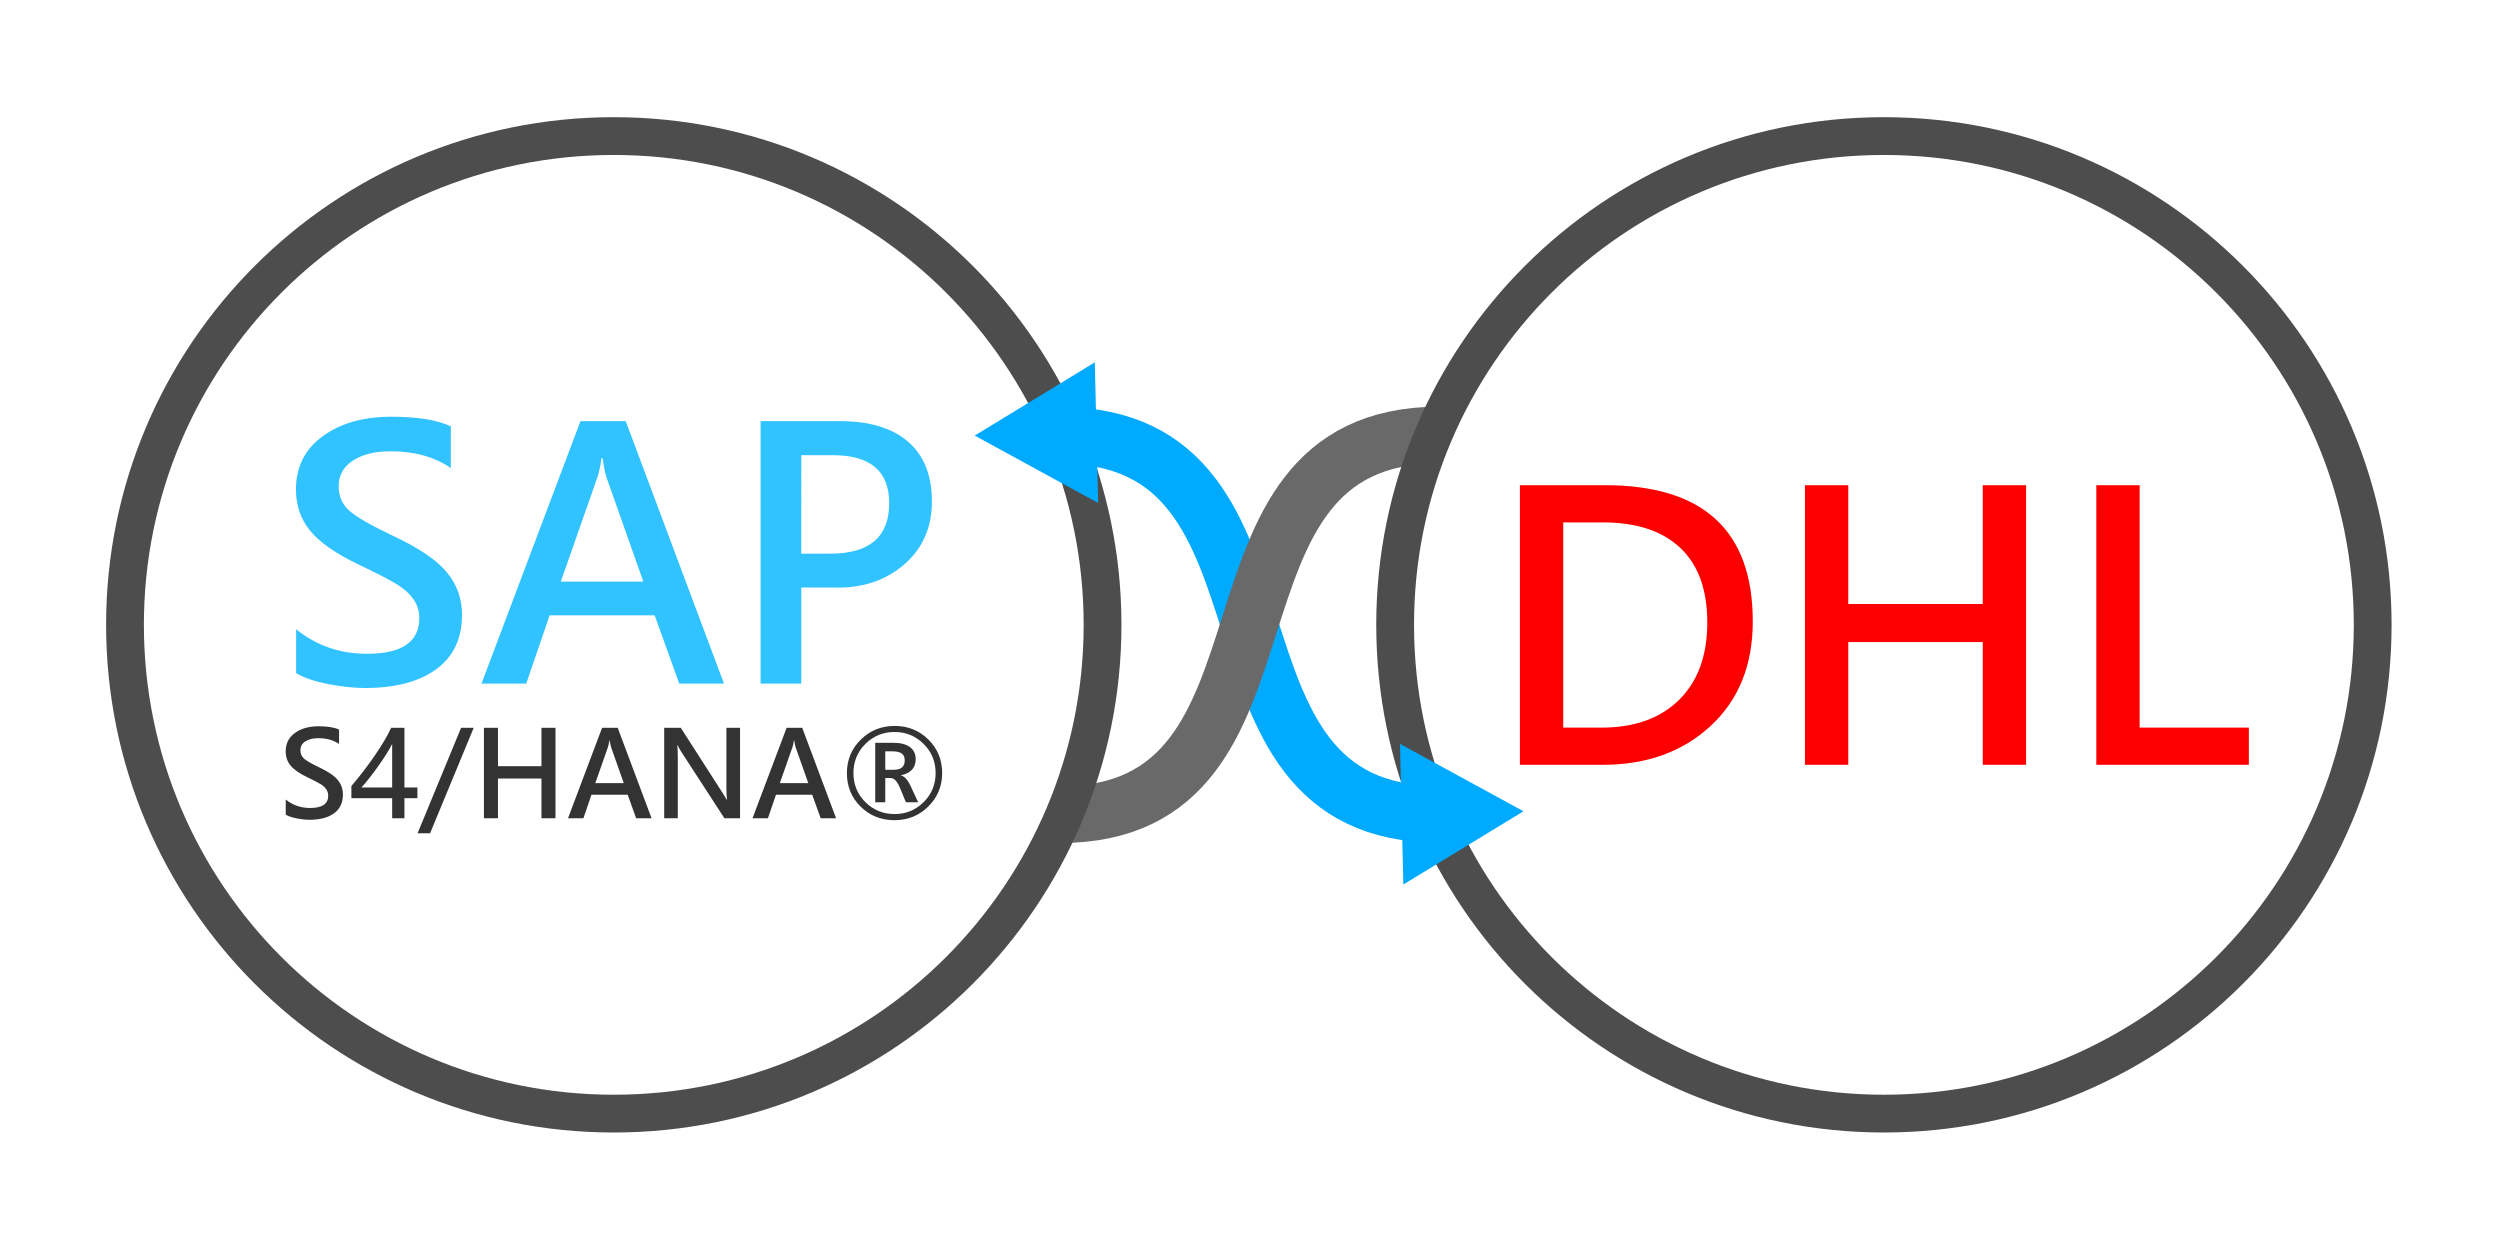 <svg xmlns:inkscape="http://www.inkscape.org/namespaces/inkscape" xmlns:sodipodi="http://sodipodi.sourceforge.net/DTD/sodipodi-0.dtd" xmlns="http://www.w3.org/2000/svg" xmlns:svg="http://www.w3.org/2000/svg" id="svg1" width="1000" height="500" viewBox="0 0 1000 500" sodipodi:docname="s4hana-dhl.svg" inkscape:version="1.3.2 (091e20e, 2023-11-25, custom)"><defs id="defs1"><clipPath id="CLIPPATH_56"><path id="pO20KKJNwU1CrE_FoZeM0" d="M -256,-256 H 256 V 256 H -256 Z" stroke-linecap="round"></path></clipPath></defs><g id="g1" inkscape:groupmode="layer" inkscape:label="1"><path id="path3" d="m 318.137,130.637 c 77.636,0 36.09,113.726 113.726,113.726" style="fill:none;stroke:#00aaff;stroke-width:17.008;stroke-linecap:butt;stroke-linejoin:miter;stroke-miterlimit:4;stroke-dasharray:none;stroke-opacity:1" transform="scale(1.333)"></path><path id="path4" d="m 318.031,244.469 c 77.637,0 36.09,-113.938 113.938,-113.938" style="fill:none;stroke:#696969;stroke-width:17.008;stroke-linecap:butt;stroke-linejoin:miter;stroke-miterlimit:4;stroke-dasharray:none;stroke-opacity:1" transform="scale(1.333)"></path><path id="path5" d="m 330.848,187.5 c 0,81.004 -65.668,146.668 -146.672,146.668 -81,0 -146.668,-65.664 -146.668,-146.668 0,-81.004 65.668,-146.668 146.668,-146.668 81.004,0 146.672,65.664 146.672,146.668 z" style="fill:none;stroke:#4d4d4d;stroke-width:11.339;stroke-linecap:butt;stroke-linejoin:miter;stroke-miterlimit:4;stroke-dasharray:none;stroke-opacity:1" transform="scale(1.333)"></path><path id="path6" d="m 711.984,187.5 c 0,81.004 -65.664,146.668 -146.668,146.668 -81.004,0 -146.671,-65.664 -146.671,-146.668 0,-81.004 65.667,-146.668 146.671,-146.668 81.004,0 146.668,65.664 146.668,146.668 z" style="fill:none;stroke:#4d4d4d;stroke-width:11.339;stroke-linecap:butt;stroke-linejoin:miter;stroke-miterlimit:4;stroke-dasharray:none;stroke-opacity:1" transform="scale(1.333)"></path><path id="path15" d="m 457.152,243.441 -36.043,21.977 -1.007,-42.199 z" style="fill:#00aaff;fill-opacity:1;fill-rule:evenodd;stroke:none" transform="scale(1.333)"></path><path id="path16" d="m 292.48,130.711 36.04,-21.977 1.011,42.2 z" style="fill:#00aaff;fill-opacity:1;fill-rule:evenodd;stroke:none" transform="scale(1.333)"></path><g id="g17" transform="translate(4.494,22.638)"><path id="text16-5-7" style="font-style:normal;font-variant:normal;font-weight:normal;font-stretch:normal;font-size:147.887px;font-family:'Segoe MDL2 Assets';-inkscape-font-specification:'Segoe MDL2 Assets';text-align:center;text-anchor:middle;fill:#fc0000;fill-opacity:1;fill-rule:evenodd;stroke:#4d4d4d;stroke-width:0" d="M 603.465 171.435 L 603.465 283.29 L 636.537 283.29 C 654.109 283.29 668.504 278.115 679.721 267.765 C 690.986 257.366 696.617 243.429 696.617 225.954 C 696.617 189.608 676.88 171.435 637.405 171.435 L 603.465 171.435 z M 717.487 171.435 L 717.487 283.29 L 734.817 283.29 L 734.817 234.187 L 788.614 234.187 L 788.614 283.29 L 805.944 283.29 L 805.944 171.435 L 788.614 171.435 L 788.614 218.95 L 734.817 218.95 L 734.817 171.435 L 717.487 171.435 z M 834.033 171.435 L 834.033 283.29 L 895.051 283.29 L 895.051 268.413 L 851.364 268.413 L 851.364 171.435 L 834.033 171.435 z M 620.797 186.312 L 636.465 186.312 C 650.089 186.312 660.488 189.73 667.66 196.566 C 674.833 203.353 678.42 213.27 678.42 226.316 C 678.42 239.602 674.64 249.953 667.082 257.366 C 659.572 264.732 649.224 268.413 636.033 268.413 L 620.797 268.413 L 620.797 186.312 z "></path><g id="g24-8" transform="translate(-2.697,3.031)"><g id="g2" transform="translate(3.3501521e-4,1.783)"><path id="text16-5-8" style="font-style:normal;font-variant:normal;font-weight:normal;font-stretch:normal;font-size:138.814px;font-family:'Segoe MDL2 Assets';-inkscape-font-specification:'Segoe MDL2 Assets';text-align:center;text-anchor:middle;fill:#30c3ff;fill-opacity:1;fill-rule:evenodd;stroke:#4d4d4d;stroke-width:0" d="m 154.675,139.238 c -11.116,0 -20.243,2.598 -27.383,7.795 -7.14,5.196 -10.709,12.314 -10.709,21.352 0,6.281 1.875,11.748 5.625,16.402 3.751,4.654 10.349,9.241 19.793,13.76 7.682,3.66 12.811,6.326 15.387,7.998 2.621,1.627 4.698,3.546 6.234,5.76 1.536,2.214 2.305,4.701 2.305,7.457 0,9.534 -6.957,14.301 -20.875,14.301 -10.89,0 -20.357,-3.276 -28.4,-9.828 v 17.555 c 2.937,1.807 7.14,3.255 12.607,4.34 5.468,1.084 10.437,1.625 14.91,1.625 12.155,0 21.669,-2.508 28.537,-7.523 6.868,-5.016 10.301,-12.269 10.301,-21.758 0,-6.371 -1.986,-11.997 -5.963,-16.877 -3.976,-4.925 -11.185,-9.827 -21.623,-14.707 -8.947,-4.248 -14.821,-7.638 -17.623,-10.168 -2.756,-2.53 -4.135,-5.76 -4.135,-9.691 0,-4.338 1.898,-7.751 5.693,-10.236 3.796,-2.485 8.79,-3.727 14.98,-3.727 9.67,0 17.736,2.235 24.197,6.709 v -16.674 c -5.377,-2.576 -13.331,-3.863 -23.859,-3.863 z m 75.711,1.762 -39.584,104.992 h 17.895 l 9.354,-27.314 h 42.023 l 9.828,27.314 h 17.895 l -39.312,-104.992 z m 72.051,0 v 104.992 h 16.268 v -38.432 h 12.945 c 11.116,0.361 20.448,-2.642 27.994,-9.014 7.546,-6.417 11.318,-14.889 11.318,-25.418 0,-10.438 -3.162,-18.392 -9.488,-23.859 -6.326,-5.513 -15.432,-8.27 -27.316,-8.27 z m 16.268,13.625 h 12.607 c 15.047,0 22.57,6.394 22.57,19.182 0,13.466 -7.84,20.199 -23.52,20.199 h -11.658 z m -79.914,1.219 h 0.475 c 0.542,3.796 1.085,6.44 1.627,7.932 l 14.641,41.414 h -33.008 l 14.572,-41.551 c 0.723,-2.079 1.287,-4.677 1.693,-7.795 z"></path><path id="text1" style="font-style:normal;font-variant:normal;font-weight:bold;font-stretch:normal;font-size:47.85px;font-family:'Microsoft JhengHei UI';-inkscape-font-specification:'Microsoft JhengHei UI Bold';text-align:end;text-anchor:end;fill:#333333;fill-opacity:1;fill-rule:evenodd;stroke:#4d4d4d;stroke-width:0" d="M 356.074 262.916 C 350.731 262.916 346.206 264.746 342.499 268.406 C 338.808 272.051 336.962 276.514 336.962 281.795 C 336.962 287.122 338.792 291.591 342.452 295.205 C 346.113 298.819 350.631 300.625 356.005 300.625 C 361.332 300.625 365.841 298.795 369.532 295.135 C 373.224 291.474 375.07 287.021 375.07 281.771 C 375.07 276.46 373.232 271.989 369.556 268.359 C 365.88 264.73 361.385 262.916 356.074 262.916 z M 125.607 263.057 C 121.775 263.057 118.628 263.951 116.167 265.742 C 113.706 267.533 112.476 269.986 112.476 273.101 C 112.476 275.267 113.122 277.151 114.415 278.756 C 115.708 280.36 117.982 281.942 121.238 283.5 C 123.886 284.762 125.654 285.679 126.542 286.256 C 127.446 286.817 128.161 287.479 128.691 288.242 C 129.22 289.005 129.486 289.862 129.486 290.812 C 129.486 294.099 127.088 295.742 122.29 295.742 C 118.536 295.742 115.272 294.614 112.499 292.355 L 112.499 298.406 C 113.512 299.029 114.96 299.528 116.845 299.902 C 118.73 300.276 120.444 300.463 121.986 300.463 C 126.176 300.463 129.454 299.598 131.822 297.869 C 134.189 296.14 135.374 293.64 135.374 290.369 C 135.374 288.173 134.688 286.233 133.318 284.551 C 131.947 282.853 129.463 281.163 125.865 279.48 C 122.78 278.016 120.756 276.849 119.79 275.976 C 118.84 275.104 118.365 273.99 118.365 272.635 C 118.365 271.139 119.019 269.964 120.327 269.107 C 121.636 268.251 123.358 267.822 125.491 267.822 C 128.825 267.822 131.604 268.593 133.831 270.135 L 133.831 264.387 C 131.978 263.499 129.236 263.057 125.607 263.057 z M 154.673 263.664 C 153.162 266.904 150.949 270.642 148.036 274.879 C 145.124 279.1 142.032 283.125 138.761 286.957 L 138.761 291.818 L 155.07 291.818 L 155.07 299.855 L 159.976 299.855 L 159.976 291.818 L 165.163 291.818 L 165.163 287.541 L 159.976 287.541 L 159.976 263.664 L 154.673 263.664 z M 182.64 263.664 L 165.234 305.859 L 170.234 305.859 L 187.687 263.664 L 182.64 263.664 z M 191.775 263.664 L 191.775 299.855 L 197.382 299.855 L 197.382 283.967 L 214.79 283.967 L 214.79 299.855 L 220.398 299.855 L 220.398 263.664 L 214.79 263.664 L 214.79 279.037 L 197.382 279.037 L 197.382 263.664 L 191.775 263.664 z M 239.042 263.664 L 225.398 299.855 L 231.566 299.855 L 234.79 290.439 L 249.275 290.439 L 252.663 299.855 L 258.831 299.855 L 245.281 263.664 L 239.042 263.664 z M 263.878 263.664 L 263.878 299.855 L 269.322 299.855 L 269.322 275.906 C 269.322 273.321 269.253 271.56 269.113 270.625 L 269.251 270.625 C 269.547 271.341 270.015 272.19 270.654 273.172 L 287.966 299.855 L 294.228 299.855 L 294.228 263.664 L 288.761 263.664 L 288.761 287.238 C 288.761 289.575 288.847 291.304 289.019 292.426 L 288.902 292.426 C 288.637 291.943 288.106 291.078 287.312 289.832 L 270.513 263.664 L 263.878 263.664 z M 312.851 263.664 L 299.204 299.855 L 305.374 299.855 L 308.597 290.439 L 323.083 290.439 L 326.472 299.855 L 332.64 299.855 L 319.089 263.664 L 312.851 263.664 z M 356.027 265.346 C 360.575 265.346 364.447 266.934 367.64 270.111 C 370.849 273.273 372.452 277.169 372.452 281.795 C 372.452 286.359 370.849 290.229 367.64 293.406 C 364.447 296.584 360.575 298.172 356.027 298.172 C 351.478 298.172 347.601 296.592 344.392 293.43 C 341.183 290.268 339.579 286.382 339.579 281.771 C 339.579 277.176 341.175 273.289 344.368 270.111 C 347.562 266.934 351.447 265.346 356.027 265.346 z M 241.939 268.779 L 242.103 268.779 C 242.29 270.088 242.476 271 242.663 271.514 L 247.71 285.789 L 236.331 285.789 L 241.355 271.467 C 241.604 270.75 241.799 269.854 241.939 268.779 z M 315.747 268.779 L 315.911 268.779 C 316.098 270.088 316.285 271 316.472 271.514 L 321.519 285.789 L 310.14 285.789 L 315.163 271.467 C 315.413 270.75 315.607 269.854 315.747 268.779 z M 348.294 269.668 L 348.294 293.453 L 352.312 293.453 L 352.312 283.756 L 354.415 283.756 C 355.848 283.756 357.102 285.057 358.177 287.658 L 360.56 293.453 L 365.466 293.453 L 362.429 286.934 C 361.292 284.457 360.022 283.071 358.62 282.775 L 358.62 282.658 C 362.53 281.786 364.486 279.651 364.486 276.256 C 364.486 274.153 363.723 272.533 362.197 271.396 C 360.67 270.244 358.441 269.668 355.513 269.668 L 348.294 269.668 z M 155.07 270.135 L 155.07 287.541 L 142.781 287.541 C 145.024 285.049 147.345 282.091 149.743 278.664 C 152.158 275.237 153.933 272.393 155.07 270.135 z M 352.312 273.08 L 355.07 273.08 C 356.814 273.08 358.084 273.367 358.878 273.943 C 359.688 274.504 360.093 275.432 360.093 276.725 C 360.093 279.217 358.613 280.463 355.654 280.463 L 352.312 280.463 L 352.312 273.08 z "></path></g></g></g></g></svg>